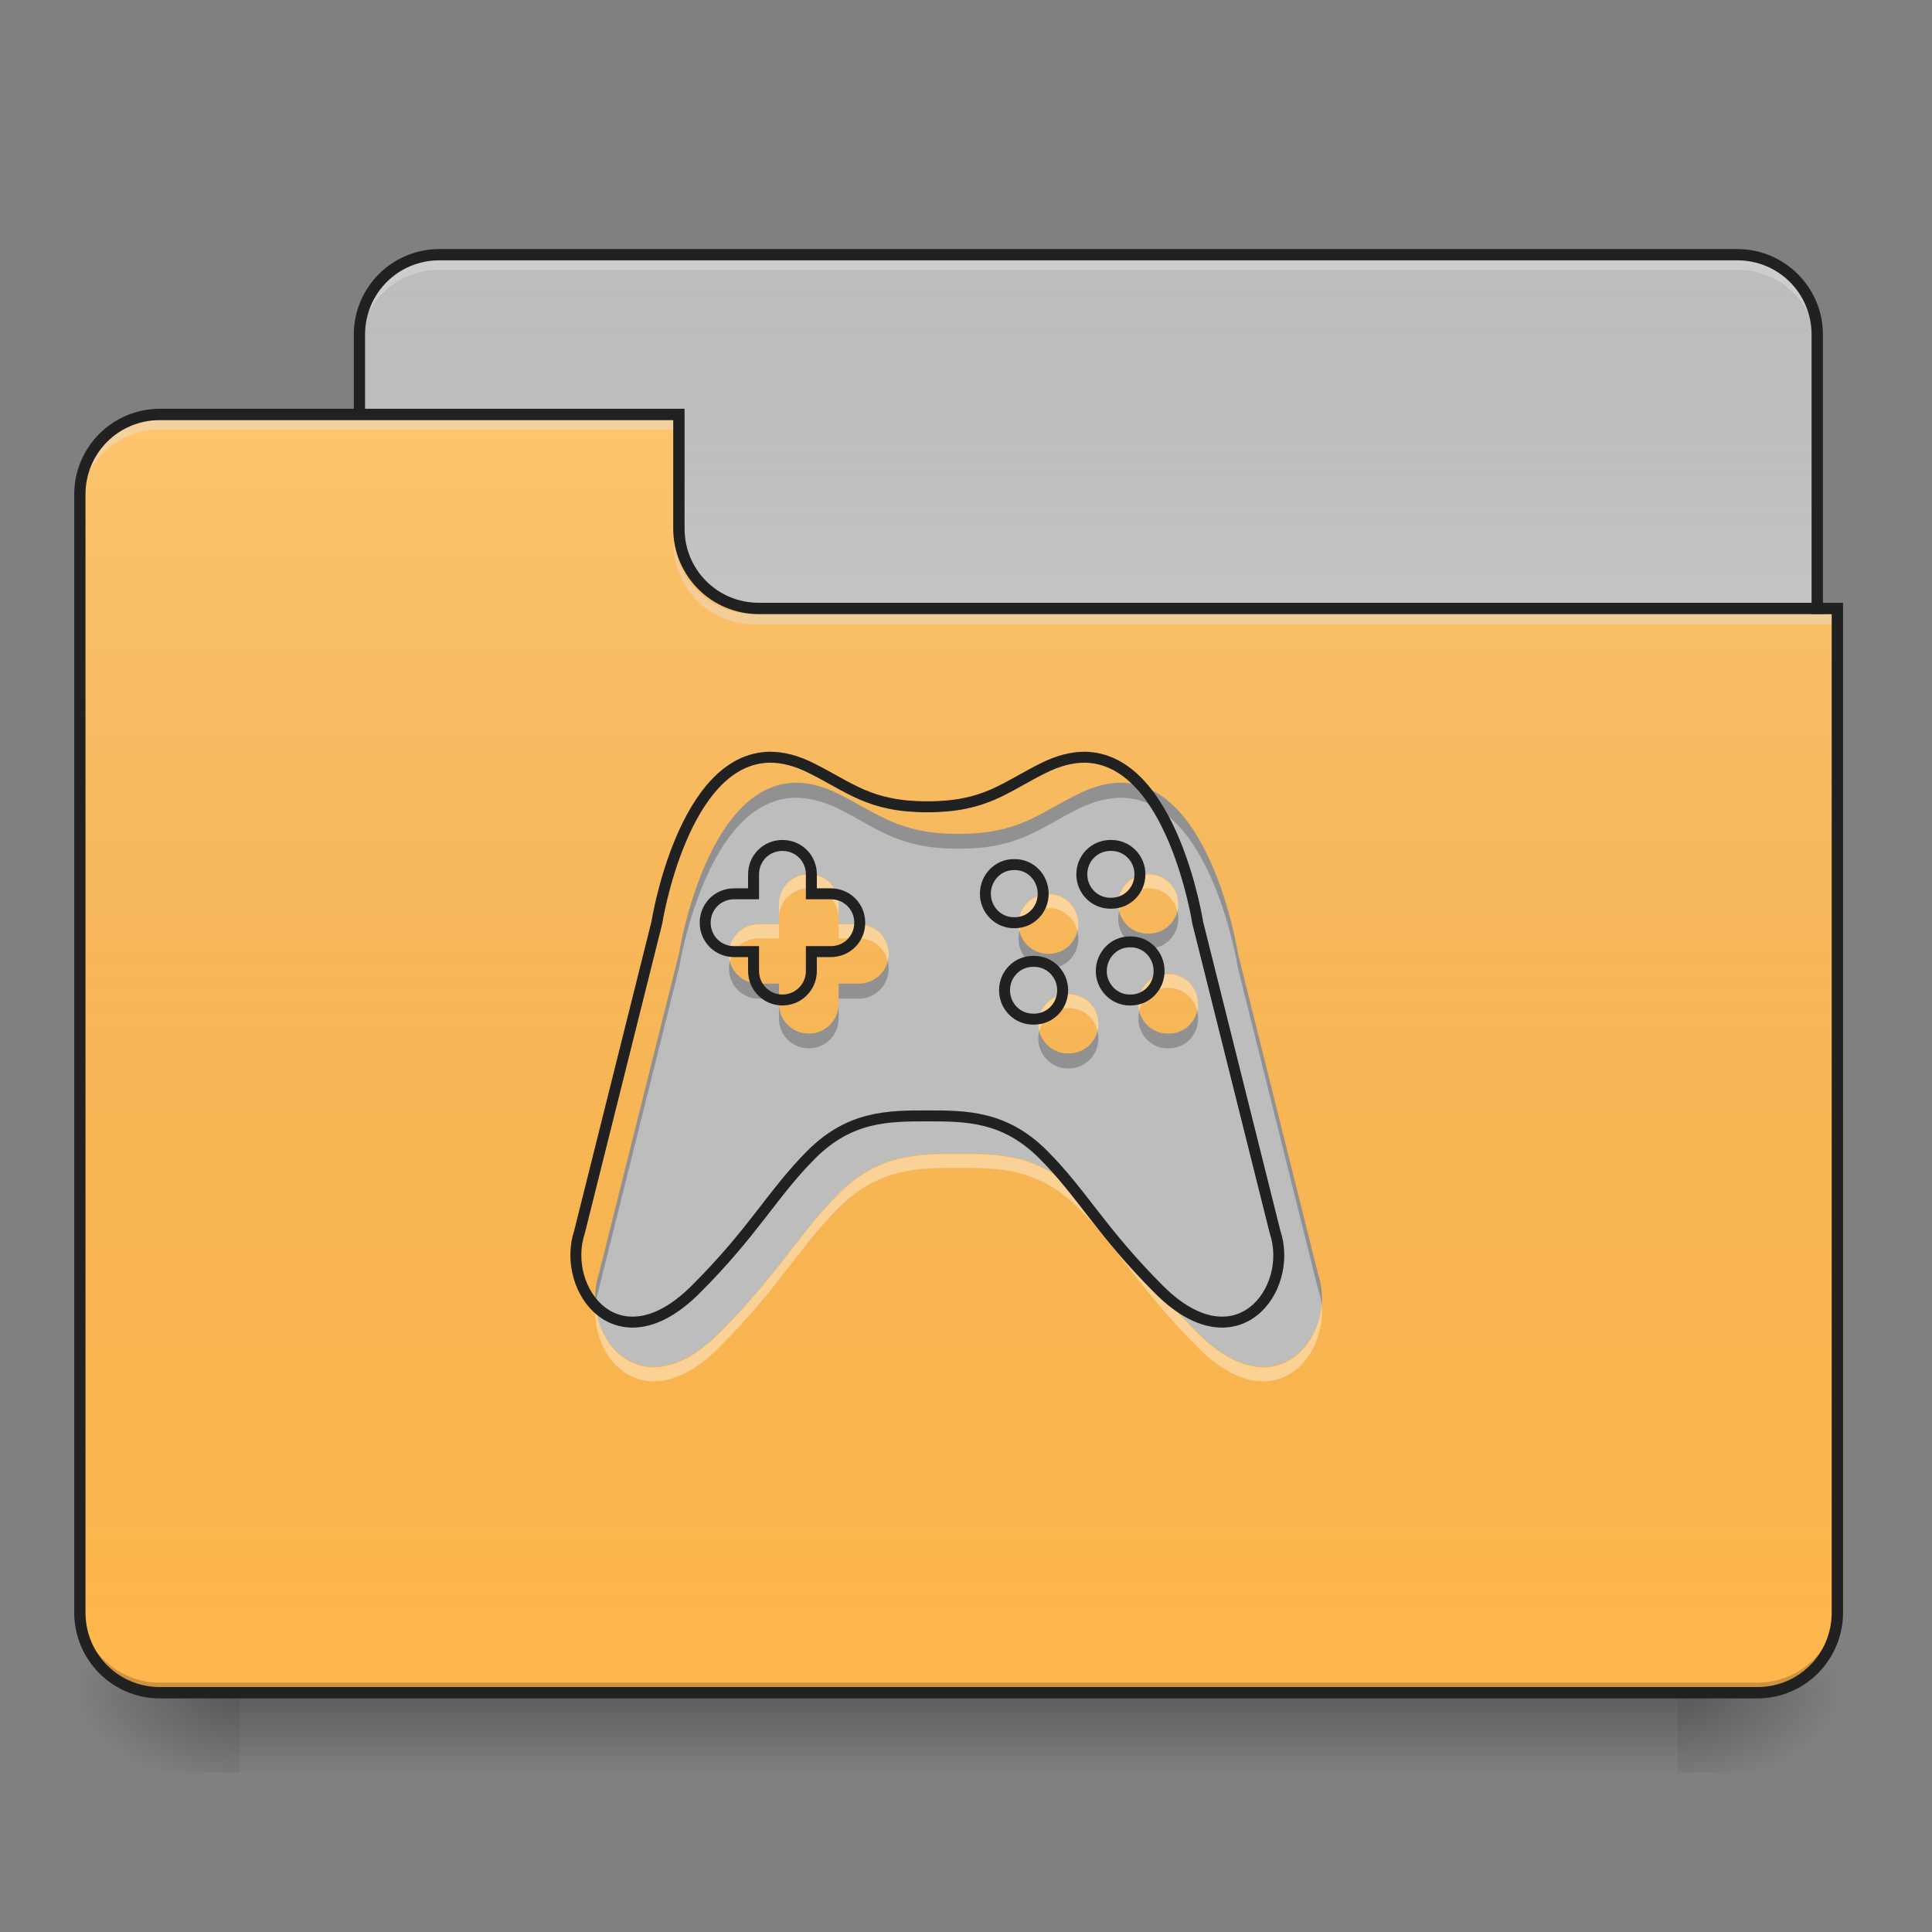 <?xml version="1.0" encoding="UTF-8"?>
<svg xmlns="http://www.w3.org/2000/svg" xmlns:xlink="http://www.w3.org/1999/xlink" width="24px" height="24px" viewBox="0 0 24 24" version="1.1">
<rect x="0" y="0" width="24" height="24" fill="#808080" stroke="none"/>
<defs>
<linearGradient id="linear0" gradientUnits="userSpaceOnUse" x1="254" y1="233.5" x2="254" y2="254.667" gradientTransform="matrix(0.047,0,0,0.047,-0,10.079)">
<stop offset="0" style="stop-color:rgb(0%,0%,0%);stop-opacity:0.275;"/>
<stop offset="1" style="stop-color:rgb(0%,0%,0%);stop-opacity:0;"/>
</linearGradient>
<radialGradient id="radial0" gradientUnits="userSpaceOnUse" cx="450.909" cy="189.579" fx="450.909" fy="189.579" r="21.167" gradientTransform="matrix(0,-0.059,-0.105,-0,40.586,47.697)">
<stop offset="0" style="stop-color:rgb(0%,0%,0%);stop-opacity:0.314;"/>
<stop offset="0.222" style="stop-color:rgb(0%,0%,0%);stop-opacity:0.275;"/>
<stop offset="1" style="stop-color:rgb(0%,0%,0%);stop-opacity:0;"/>
</radialGradient>
<radialGradient id="radial1" gradientUnits="userSpaceOnUse" cx="450.909" cy="189.579" fx="450.909" fy="189.579" r="21.167" gradientTransform="matrix(-0,0.059,0.105,0,-16.772,-5.646)">
<stop offset="0" style="stop-color:rgb(0%,0%,0%);stop-opacity:0.314;"/>
<stop offset="0.222" style="stop-color:rgb(0%,0%,0%);stop-opacity:0.275;"/>
<stop offset="1" style="stop-color:rgb(0%,0%,0%);stop-opacity:0;"/>
</radialGradient>
<radialGradient id="radial2" gradientUnits="userSpaceOnUse" cx="450.909" cy="189.579" fx="450.909" fy="189.579" r="21.167" gradientTransform="matrix(-0,-0.059,0.105,-0,-16.772,47.697)">
<stop offset="0" style="stop-color:rgb(0%,0%,0%);stop-opacity:0.314;"/>
<stop offset="0.222" style="stop-color:rgb(0%,0%,0%);stop-opacity:0.275;"/>
<stop offset="1" style="stop-color:rgb(0%,0%,0%);stop-opacity:0;"/>
</radialGradient>
<radialGradient id="radial3" gradientUnits="userSpaceOnUse" cx="450.909" cy="189.579" fx="450.909" fy="189.579" r="21.167" gradientTransform="matrix(0,0.059,-0.105,0,40.586,-5.646)">
<stop offset="0" style="stop-color:rgb(0%,0%,0%);stop-opacity:0.314;"/>
<stop offset="0.222" style="stop-color:rgb(0%,0%,0%);stop-opacity:0.275;"/>
<stop offset="1" style="stop-color:rgb(0%,0%,0%);stop-opacity:0;"/>
</radialGradient>
<linearGradient id="linear1" gradientUnits="userSpaceOnUse" x1="254" y1="-147.5" x2="254" y2="-31.083" gradientTransform="matrix(0.047,0,0,0.047,0,10.079)">
<stop offset="0" style="stop-color:rgb(64.314%,64.314%,64.314%);stop-opacity:0;"/>
<stop offset="1" style="stop-color:rgb(100%,100%,100%);stop-opacity:0.196;"/>
</linearGradient>
<linearGradient id="linear2" gradientUnits="userSpaceOnUse" x1="254" y1="233.5" x2="254" y2="-105.167" gradientTransform="matrix(0.047,0,0,0.047,-0,10.079)">
<stop offset="0" style="stop-color:rgb(34.51%,34.51%,34.51%);stop-opacity:0;"/>
<stop offset="1" style="stop-color:rgb(98.039%,98.039%,98.039%);stop-opacity:0.196;"/>
</linearGradient>
</defs>
<g id="surface1">
<path style=" stroke:none;fill-rule:nonzero;fill:url(#linear0);" d="M 2.977 21.027 L 20.84 21.027 L 20.84 22.02 L 2.977 22.02 Z M 2.977 21.027 "/>
<path style=" stroke:none;fill-rule:nonzero;fill:url(#radial0);" d="M 20.84 21.027 L 22.824 21.027 L 22.824 20.031 L 20.84 20.031 Z M 20.84 21.027 "/>
<path style=" stroke:none;fill-rule:nonzero;fill:url(#radial1);" d="M 2.977 21.027 L 0.992 21.027 L 0.992 22.02 L 2.977 22.02 Z M 2.977 21.027 "/>
<path style=" stroke:none;fill-rule:nonzero;fill:url(#radial2);" d="M 2.977 21.027 L 0.992 21.027 L 0.992 20.031 L 2.977 20.031 Z M 2.977 21.027 "/>
<path style=" stroke:none;fill-rule:nonzero;fill:url(#radial3);" d="M 20.84 21.027 L 22.824 21.027 L 22.824 22.02 L 20.84 22.02 Z M 20.84 21.027 "/>
<path style=" stroke:none;fill-rule:nonzero;fill:rgb(74.118%,74.118%,74.118%);fill-opacity:1;" d="M 5.457 3.164 L 21.582 3.164 C 22.129 3.164 22.574 3.609 22.574 4.156 L 22.574 7.879 C 22.574 8.426 22.129 8.871 21.582 8.871 L 5.457 8.871 C 4.91 8.871 4.465 8.426 4.465 7.879 L 4.465 4.156 C 4.465 3.609 4.91 3.164 5.457 3.164 Z M 5.457 3.164 "/>
<path style=" stroke:none;fill-rule:nonzero;fill:url(#linear1);" d="M 5.457 3.164 L 21.582 3.164 C 22.129 3.164 22.574 3.609 22.574 4.156 L 22.574 7.879 C 22.574 8.426 22.129 8.871 21.582 8.871 L 5.457 8.871 C 4.91 8.871 4.465 8.426 4.465 7.879 L 4.465 4.156 C 4.465 3.609 4.91 3.164 5.457 3.164 Z M 5.457 3.164 "/>
<path style=" stroke:none;fill-rule:nonzero;fill:rgb(90.196%,90.196%,90.196%);fill-opacity:0.392;" d="M 5.457 3.227 C 4.906 3.227 4.465 3.668 4.465 4.219 L 4.465 4.344 C 4.465 3.793 4.906 3.352 5.457 3.352 L 21.582 3.352 C 22.133 3.352 22.574 3.793 22.574 4.344 L 22.574 4.219 C 22.574 3.668 22.133 3.227 21.582 3.227 Z M 5.457 3.227 "/>
<path style=" stroke:none;fill-rule:nonzero;fill:rgb(12.941%,12.941%,12.941%);fill-opacity:1;" d="M 5.457 3.094 C 4.871 3.094 4.395 3.57 4.395 4.156 L 4.395 7.879 C 4.395 8.465 4.871 8.941 5.457 8.941 L 21.582 8.941 C 22.168 8.941 22.645 8.465 22.645 7.879 L 22.645 4.156 C 22.645 3.57 22.168 3.094 21.582 3.094 Z M 5.457 3.234 L 21.582 3.234 C 22.094 3.234 22.504 3.645 22.504 4.156 L 22.504 7.879 C 22.504 8.391 22.094 8.801 21.582 8.801 L 5.457 8.801 C 4.945 8.801 4.535 8.391 4.535 7.879 L 4.535 4.156 C 4.535 3.645 4.945 3.234 5.457 3.234 Z M 5.457 3.234 "/>
<path style=" stroke:none;fill-rule:nonzero;fill:rgb(100%,71.765%,30.196%);fill-opacity:1;" d="M 1.984 5.148 C 1.434 5.148 0.992 5.59 0.992 6.141 L 0.992 20.031 C 0.992 20.582 1.434 21.027 1.984 21.027 L 21.832 21.027 C 22.379 21.027 22.824 20.582 22.824 20.031 L 22.824 7.629 L 9.426 7.629 C 8.879 7.629 8.434 7.188 8.434 6.637 L 8.434 5.148 Z M 1.984 5.148 "/>
<path style=" stroke:none;fill-rule:nonzero;fill:url(#linear2);" d="M 1.984 5.148 C 1.434 5.148 0.992 5.59 0.992 6.141 L 0.992 20.031 C 0.992 20.582 1.434 21.027 1.984 21.027 L 21.832 21.027 C 22.379 21.027 22.824 20.582 22.824 20.031 L 22.824 7.629 L 9.426 7.629 C 8.879 7.629 8.434 7.188 8.434 6.637 L 8.434 5.148 Z M 1.984 5.148 "/>
<path style=" stroke:none;fill-rule:nonzero;fill:rgb(0%,0%,0%);fill-opacity:0.196;" d="M 1.984 21.027 C 1.434 21.027 0.992 20.582 0.992 20.031 L 0.992 19.91 C 0.992 20.457 1.434 20.902 1.984 20.902 L 21.832 20.902 C 22.379 20.902 22.824 20.457 22.824 19.91 L 22.824 20.031 C 22.824 20.582 22.379 21.027 21.832 21.027 Z M 1.984 21.027 "/>
<path style=" stroke:none;fill-rule:nonzero;fill:rgb(90.196%,90.196%,90.196%);fill-opacity:0.392;" d="M 1.984 5.211 C 1.434 5.211 0.992 5.652 0.992 6.203 L 0.992 6.328 C 0.992 5.777 1.434 5.336 1.984 5.336 L 8.434 5.336 L 8.434 5.211 Z M 1.984 5.211 "/>
<path style=" stroke:none;fill-rule:nonzero;fill:rgb(90.196%,90.196%,90.196%);fill-opacity:0.392;" d="M 9.363 7.754 C 8.816 7.754 8.371 7.312 8.371 6.762 L 8.371 6.637 C 8.371 7.188 8.816 7.629 9.363 7.629 L 22.824 7.629 L 22.824 7.754 Z M 9.363 7.754 "/>
<path style=" stroke:none;fill-rule:nonzero;fill:rgb(12.941%,12.941%,12.941%);fill-opacity:1;" d="M 1.984 5.078 C 1.398 5.078 0.922 5.555 0.922 6.141 L 0.922 20.031 C 0.922 20.621 1.398 21.098 1.984 21.098 L 21.832 21.098 C 22.418 21.098 22.895 20.621 22.895 20.031 L 22.895 7.488 L 9.426 7.488 C 8.914 7.488 8.504 7.078 8.504 6.566 L 8.504 5.078 Z M 1.984 5.219 L 8.363 5.219 L 8.363 6.566 C 8.363 7.156 8.84 7.629 9.426 7.629 L 22.754 7.629 L 22.754 20.031 C 22.754 20.547 22.344 20.957 21.832 20.957 L 1.984 20.957 C 1.473 20.957 1.062 20.547 1.062 20.031 L 1.062 6.141 C 1.062 5.629 1.473 5.219 1.984 5.219 Z M 1.984 5.219 "/>
<path style=" stroke:none;fill-rule:nonzero;fill:rgb(74.118%,74.118%,74.118%);fill-opacity:1;" d="M 9.887 9.723 C 8.766 9.734 8.434 11.848 8.434 11.848 L 7.441 15.816 C 7.195 16.559 7.938 17.551 8.93 16.559 C 9.676 15.816 9.922 15.32 10.418 14.824 C 10.914 14.328 11.41 14.328 11.906 14.328 C 12.402 14.328 12.898 14.328 13.395 14.824 C 13.891 15.32 14.141 15.816 14.883 16.559 C 15.875 17.551 16.621 16.559 16.371 15.816 L 15.379 11.848 C 15.379 11.848 15.051 9.734 13.926 9.723 C 13.766 9.723 13.59 9.766 13.395 9.863 C 12.898 10.109 12.652 10.359 11.906 10.359 C 11.164 10.359 10.914 10.109 10.418 9.863 C 10.227 9.766 10.047 9.723 9.887 9.723 Z M 10.047 10.855 C 10.254 10.855 10.418 11.02 10.418 11.227 L 10.418 11.477 L 10.668 11.477 C 10.875 11.477 11.039 11.641 11.039 11.848 C 11.039 12.055 10.875 12.219 10.668 12.219 L 10.418 12.219 L 10.418 12.469 C 10.418 12.672 10.254 12.84 10.047 12.84 C 9.84 12.84 9.676 12.672 9.676 12.469 L 9.676 12.219 L 9.426 12.219 C 9.219 12.219 9.055 12.055 9.055 11.848 C 9.055 11.641 9.219 11.477 9.426 11.477 L 9.676 11.477 L 9.676 11.227 C 9.676 11.02 9.84 10.855 10.047 10.855 Z M 14.258 10.855 L 14.27 10.855 C 14.473 10.855 14.637 11.02 14.637 11.227 C 14.637 11.434 14.473 11.598 14.27 11.598 L 14.258 11.598 C 14.055 11.598 13.891 11.434 13.891 11.227 C 13.891 11.02 14.055 10.855 14.258 10.855 Z M 13.016 11.102 L 13.031 11.102 C 13.234 11.102 13.395 11.27 13.395 11.477 C 13.395 11.68 13.234 11.848 13.031 11.848 L 13.016 11.848 C 12.816 11.848 12.652 11.68 12.652 11.477 C 12.652 11.27 12.816 11.102 13.016 11.102 Z M 14.504 12.094 L 14.52 12.094 C 14.723 12.094 14.883 12.262 14.883 12.469 C 14.883 12.672 14.723 12.84 14.52 12.84 L 14.504 12.84 C 14.305 12.84 14.141 12.672 14.141 12.469 C 14.141 12.262 14.305 12.094 14.504 12.094 Z M 13.266 12.344 L 13.277 12.344 C 13.48 12.344 13.645 12.508 13.645 12.715 C 13.645 12.922 13.48 13.086 13.277 13.086 L 13.266 13.086 C 13.062 13.086 12.898 12.922 12.898 12.715 C 12.898 12.508 13.062 12.344 13.266 12.344 Z M 13.266 12.344 "/>
<path style=" stroke:none;fill-rule:nonzero;fill:rgb(0%,0%,0%);fill-opacity:0.235;" d="M 9.887 9.723 C 8.766 9.734 8.434 11.848 8.434 11.848 L 7.441 15.816 C 7.398 15.945 7.387 16.078 7.398 16.211 C 7.406 16.141 7.418 16.07 7.441 16.004 L 8.434 12.031 C 8.434 12.031 8.766 9.918 9.887 9.91 C 10.047 9.91 10.227 9.953 10.418 10.047 C 10.914 10.297 11.164 10.543 11.906 10.543 C 12.652 10.543 12.898 10.297 13.395 10.047 C 13.59 9.953 13.766 9.91 13.926 9.91 C 15.051 9.918 15.379 12.031 15.379 12.031 L 16.371 16.004 C 16.395 16.07 16.41 16.141 16.418 16.211 C 16.43 16.078 16.414 15.945 16.371 15.816 L 15.379 11.848 C 15.379 11.848 15.051 9.734 13.926 9.723 C 13.766 9.723 13.59 9.766 13.395 9.863 C 12.898 10.109 12.652 10.359 11.906 10.359 C 11.164 10.359 10.914 10.109 10.418 9.863 C 10.227 9.766 10.047 9.723 9.887 9.723 Z M 13.902 11.32 C 13.895 11.348 13.891 11.379 13.891 11.414 C 13.891 11.617 14.055 11.785 14.258 11.785 L 14.27 11.785 C 14.473 11.785 14.637 11.617 14.637 11.414 C 14.637 11.379 14.633 11.348 14.625 11.32 C 14.586 11.48 14.441 11.598 14.27 11.598 L 14.258 11.598 C 14.086 11.598 13.945 11.48 13.902 11.32 Z M 12.664 11.566 C 12.656 11.598 12.652 11.629 12.652 11.66 C 12.652 11.867 12.816 12.031 13.016 12.031 L 13.031 12.031 C 13.234 12.031 13.395 11.867 13.395 11.66 C 13.395 11.629 13.391 11.598 13.383 11.566 C 13.344 11.73 13.203 11.848 13.031 11.848 L 13.016 11.848 C 12.848 11.848 12.703 11.73 12.664 11.566 Z M 9.066 11.941 C 9.059 11.969 9.055 12 9.055 12.031 C 9.055 12.238 9.219 12.406 9.426 12.406 L 9.676 12.406 L 9.676 12.219 L 9.426 12.219 C 9.254 12.219 9.105 12.102 9.066 11.941 Z M 11.027 11.941 C 10.988 12.102 10.84 12.219 10.668 12.219 L 10.418 12.219 L 10.418 12.406 L 10.668 12.406 C 10.875 12.406 11.039 12.238 11.039 12.031 C 11.039 12 11.035 11.969 11.027 11.941 Z M 9.676 12.469 L 9.676 12.652 C 9.676 12.859 9.84 13.023 10.047 13.023 C 10.254 13.023 10.418 12.859 10.418 12.652 L 10.418 12.469 C 10.418 12.672 10.254 12.84 10.047 12.84 C 9.84 12.84 9.676 12.672 9.676 12.469 Z M 14.152 12.559 C 14.145 12.59 14.141 12.621 14.141 12.652 C 14.141 12.859 14.305 13.023 14.504 13.023 L 14.52 13.023 C 14.723 13.023 14.883 12.859 14.883 12.652 C 14.883 12.621 14.879 12.59 14.871 12.559 C 14.832 12.723 14.691 12.84 14.52 12.84 L 14.504 12.84 C 14.336 12.84 14.191 12.723 14.152 12.559 Z M 12.91 12.809 C 12.902 12.836 12.898 12.867 12.898 12.902 C 12.898 13.105 13.062 13.273 13.266 13.273 L 13.277 13.273 C 13.48 13.273 13.645 13.105 13.645 12.902 C 13.645 12.867 13.641 12.836 13.633 12.809 C 13.594 12.969 13.449 13.086 13.277 13.086 L 13.266 13.086 C 13.094 13.086 12.953 12.969 12.91 12.809 Z M 12.91 12.809 "/>
<path style=" stroke:none;fill-rule:nonzero;fill:rgb(100%,100%,100%);fill-opacity:0.392;" d="M 10.047 10.863 C 9.84 10.863 9.676 11.027 9.676 11.234 L 9.676 11.406 C 9.676 11.199 9.84 11.035 10.047 11.035 C 10.254 11.035 10.418 11.199 10.418 11.406 L 10.418 11.234 C 10.418 11.027 10.254 10.863 10.047 10.863 Z M 14.258 10.863 C 14.055 10.863 13.891 11.027 13.891 11.234 C 13.891 11.266 13.895 11.293 13.902 11.32 C 13.941 11.156 14.086 11.035 14.258 11.035 L 14.27 11.035 C 14.445 11.035 14.59 11.156 14.625 11.32 C 14.633 11.293 14.637 11.266 14.637 11.234 C 14.637 11.027 14.473 10.863 14.27 10.863 Z M 13.016 11.109 C 12.816 11.109 12.652 11.277 12.652 11.484 C 12.652 11.512 12.656 11.543 12.66 11.57 C 12.699 11.406 12.844 11.281 13.016 11.281 L 13.031 11.281 C 13.203 11.281 13.348 11.406 13.387 11.57 C 13.391 11.543 13.395 11.512 13.395 11.484 C 13.395 11.277 13.234 11.109 13.031 11.109 Z M 9.426 11.484 C 9.219 11.484 9.055 11.648 9.055 11.855 C 9.055 11.883 9.059 11.914 9.066 11.941 C 9.102 11.777 9.25 11.656 9.426 11.656 L 9.676 11.656 L 9.676 11.484 Z M 10.418 11.484 L 10.418 11.656 L 10.668 11.656 C 10.844 11.656 10.992 11.777 11.027 11.941 C 11.035 11.914 11.039 11.883 11.039 11.855 C 11.039 11.648 10.875 11.484 10.668 11.484 Z M 14.504 12.102 C 14.305 12.102 14.141 12.27 14.141 12.477 C 14.141 12.504 14.145 12.535 14.148 12.562 C 14.188 12.398 14.332 12.273 14.504 12.273 L 14.52 12.273 C 14.691 12.273 14.836 12.398 14.875 12.562 C 14.879 12.535 14.883 12.504 14.883 12.477 C 14.883 12.27 14.723 12.102 14.52 12.102 Z M 13.266 12.352 C 13.062 12.352 12.898 12.516 12.898 12.723 C 12.898 12.754 12.902 12.781 12.91 12.809 C 12.949 12.645 13.09 12.523 13.266 12.523 L 13.277 12.523 C 13.453 12.523 13.598 12.645 13.633 12.809 C 13.641 12.781 13.645 12.754 13.645 12.723 C 13.645 12.516 13.48 12.352 13.277 12.352 Z M 11.906 14.336 C 11.41 14.336 10.914 14.336 10.418 14.832 C 9.922 15.328 9.676 15.824 8.93 16.566 C 8.105 17.395 7.453 16.848 7.398 16.211 C 7.336 16.91 8.031 17.641 8.93 16.742 C 9.676 15.996 9.922 15.5 10.418 15.004 C 10.914 14.508 11.41 14.508 11.906 14.508 C 12.402 14.508 12.898 14.508 13.395 15.004 C 13.891 15.5 14.141 15.996 14.883 16.742 C 15.781 17.641 16.477 16.91 16.418 16.211 C 16.363 16.848 15.711 17.395 14.883 16.566 C 14.141 15.824 13.891 15.328 13.395 14.832 C 12.898 14.336 12.402 14.336 11.906 14.336 Z M 11.906 14.336 "/>
<path style="fill:none;stroke-width:11.339;stroke-linecap:butt;stroke-linejoin:miter;stroke:rgb(12.941%,12.941%,12.941%);stroke-opacity:1;stroke-miterlimit:4;" d="M 797.089 783.862 C 706.704 784.807 679.935 955.184 679.935 955.184 L 599.943 1275.154 C 580.102 1334.991 639.939 1414.983 719.931 1334.991 C 780.083 1275.154 799.924 1235.158 839.92 1195.162 C 879.916 1155.165 919.912 1155.165 959.908 1155.165 C 999.905 1155.165 1039.901 1155.165 1079.897 1195.162 C 1119.893 1235.158 1140.049 1275.154 1199.885 1334.991 C 1279.878 1414.983 1340.03 1334.991 1319.874 1275.154 L 1239.882 955.184 C 1239.882 955.184 1213.427 784.807 1122.727 783.862 C 1109.815 783.862 1095.643 787.326 1079.897 795.2 C 1039.901 815.04 1020.06 835.196 959.908 835.196 C 900.072 835.196 879.916 815.04 839.92 795.2 C 824.488 787.326 810.001 783.862 797.089 783.862 Z M 810.001 875.192 C 826.693 875.192 839.92 888.419 839.92 905.11 L 839.92 925.266 L 860.075 925.266 C 876.767 925.266 889.994 938.493 889.994 955.184 C 889.994 971.876 876.767 985.103 860.075 985.103 L 839.92 985.103 L 839.92 1005.258 C 839.92 1021.635 826.693 1035.177 810.001 1035.177 C 793.31 1035.177 780.083 1021.635 780.083 1005.258 L 780.083 985.103 L 759.927 985.103 C 743.236 985.103 730.009 971.876 730.009 955.184 C 730.009 938.493 743.236 925.266 759.927 925.266 L 780.083 925.266 L 780.083 905.11 C 780.083 888.419 793.31 875.192 810.001 875.192 Z M 1149.497 875.192 L 1150.441 875.192 C 1166.818 875.192 1180.045 888.419 1180.045 905.11 C 1180.045 921.802 1166.818 935.029 1150.441 935.029 L 1149.497 935.029 C 1133.12 935.029 1119.893 921.802 1119.893 905.11 C 1119.893 888.419 1133.12 875.192 1149.497 875.192 Z M 1049.349 895.033 L 1050.608 895.033 C 1066.985 895.033 1079.897 908.575 1079.897 925.266 C 1079.897 941.642 1066.985 955.184 1050.608 955.184 L 1049.349 955.184 C 1033.287 955.184 1020.06 941.642 1020.06 925.266 C 1020.06 908.575 1033.287 895.033 1049.349 895.033 Z M 1169.337 975.025 L 1170.597 975.025 C 1186.973 975.025 1199.885 988.567 1199.885 1005.258 C 1199.885 1021.635 1186.973 1035.177 1170.597 1035.177 L 1169.337 1035.177 C 1153.276 1035.177 1140.049 1021.635 1140.049 1005.258 C 1140.049 988.567 1153.276 975.025 1169.337 975.025 Z M 1069.504 995.181 L 1070.449 995.181 C 1086.825 995.181 1100.052 1008.408 1100.052 1025.099 C 1100.052 1041.79 1086.825 1055.017 1070.449 1055.017 L 1069.504 1055.017 C 1053.128 1055.017 1039.901 1041.79 1039.901 1025.099 C 1039.901 1008.408 1053.128 995.181 1069.504 995.181 Z M 1069.504 995.181 " transform="matrix(0.012,0,0,0.012,0,0)"/>
</g>
</svg>

